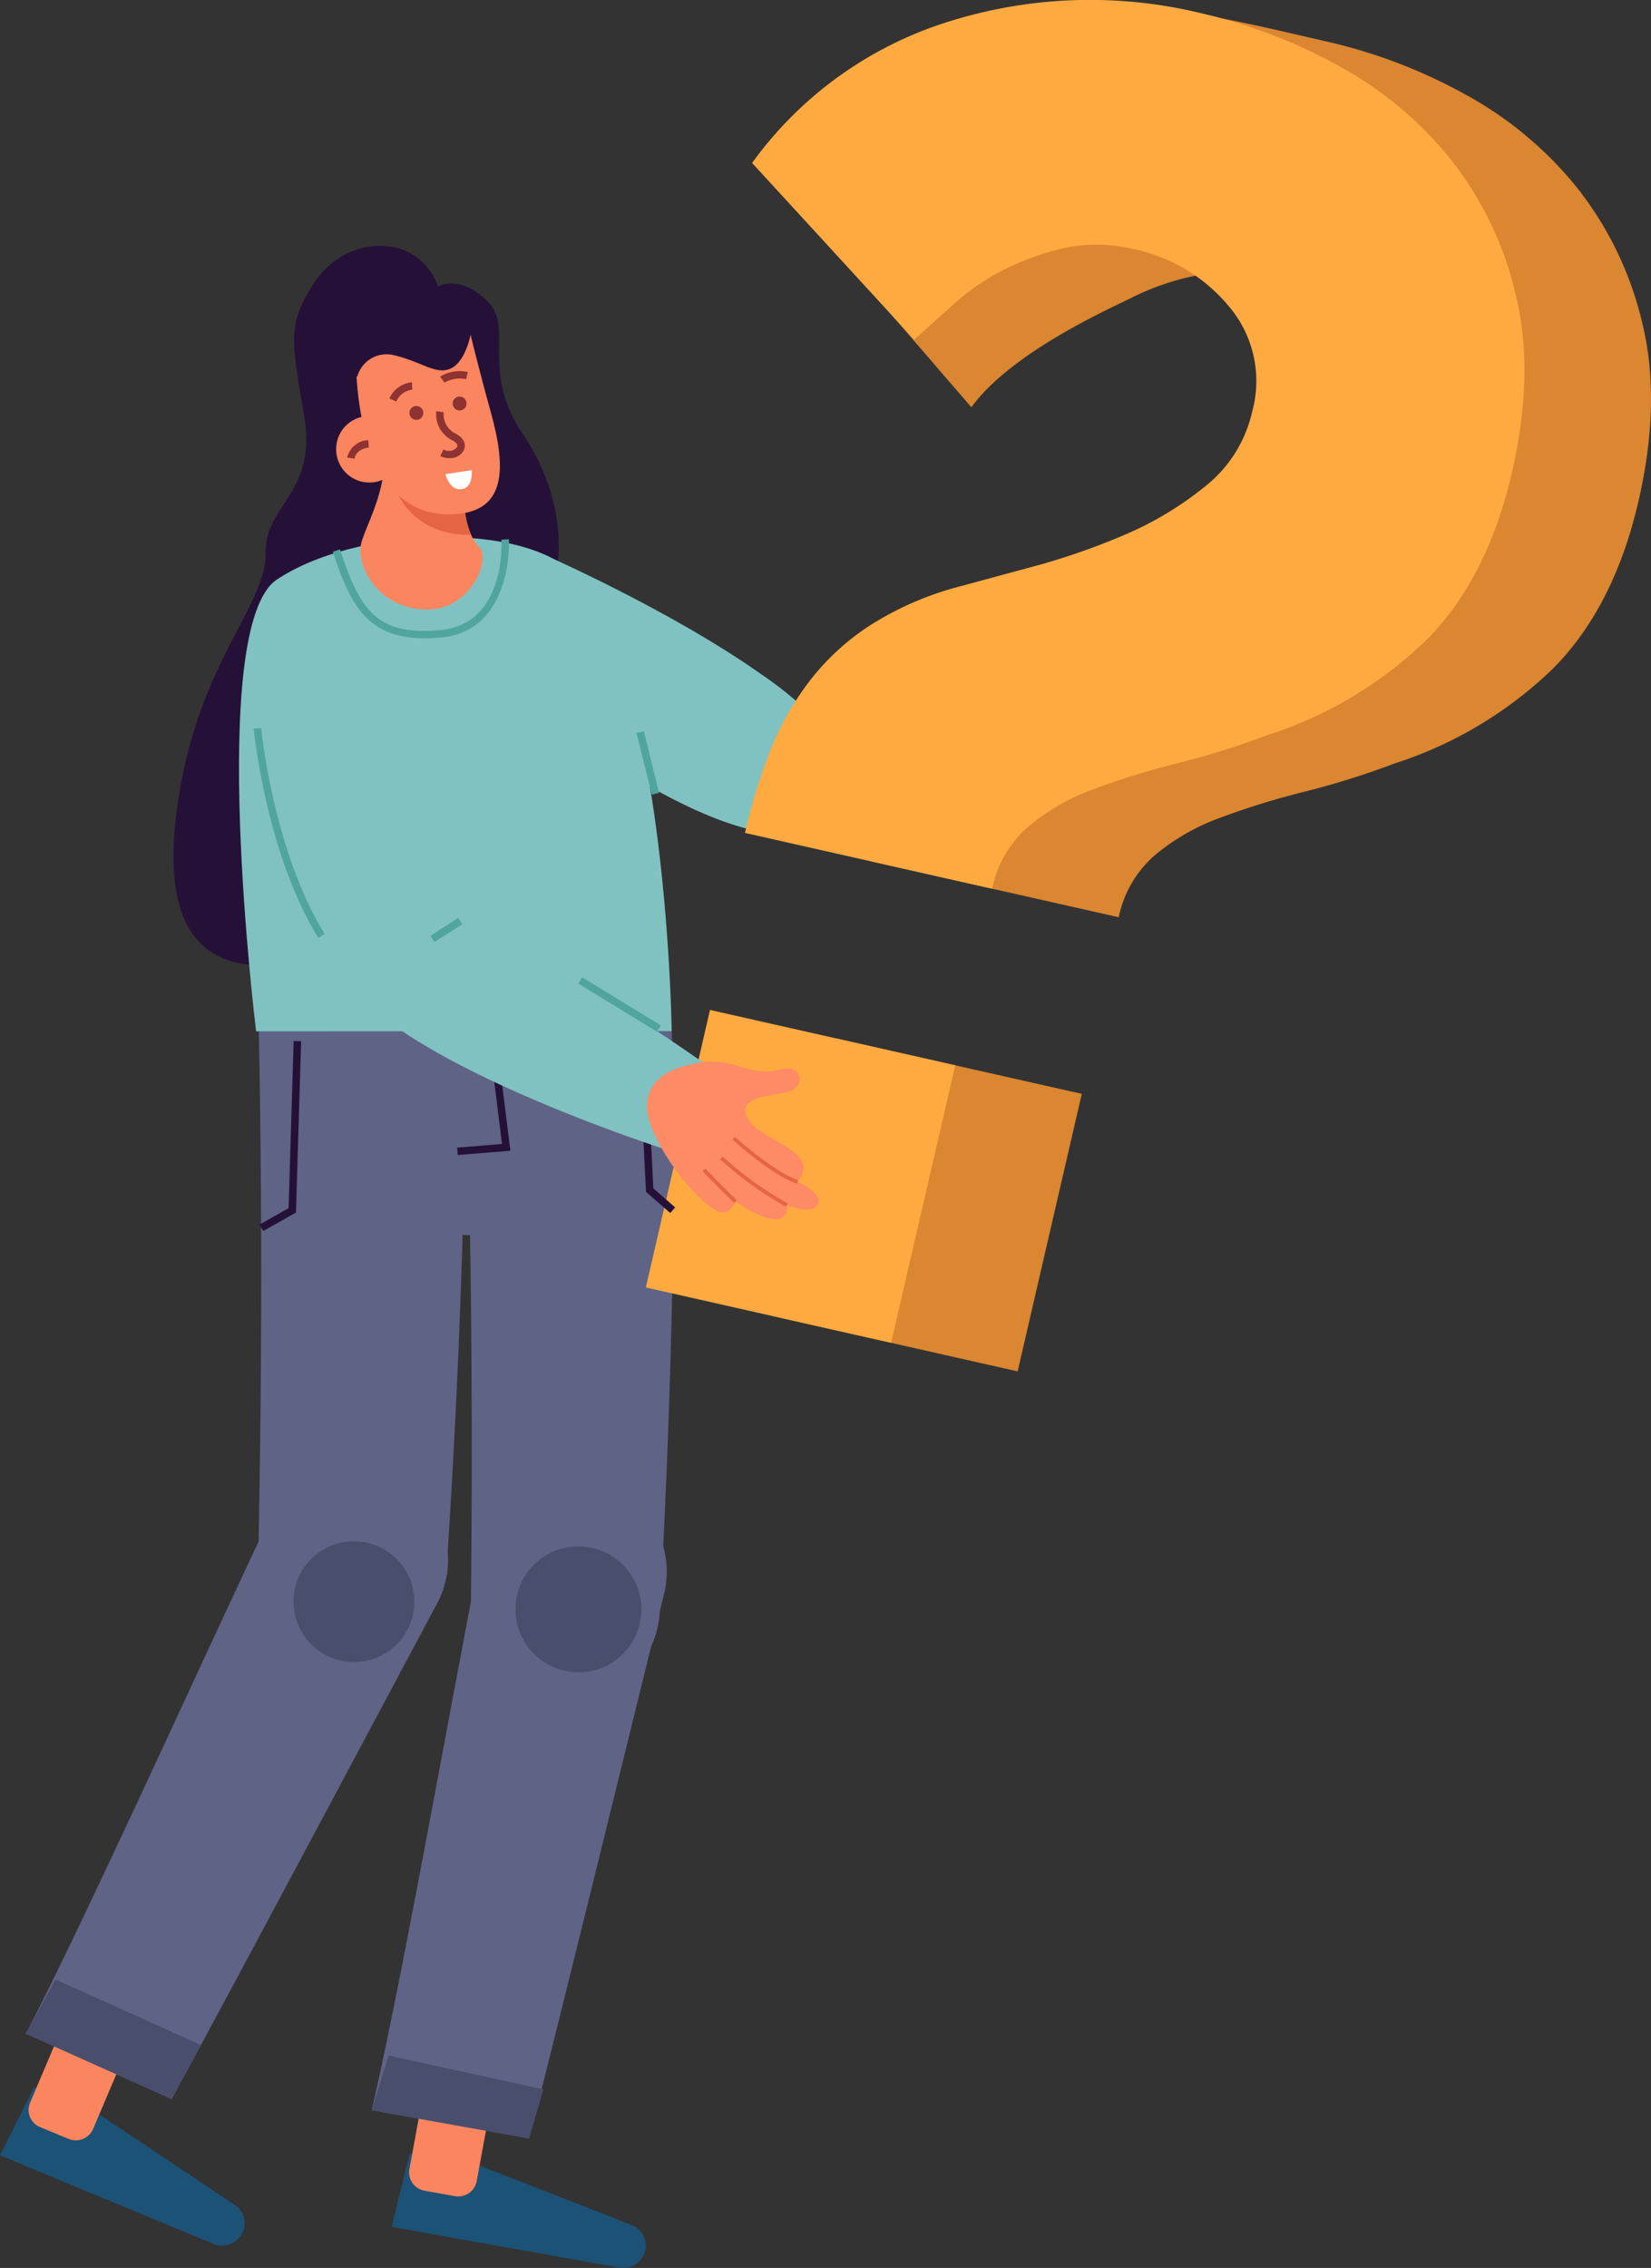 <svg xmlns="http://www.w3.org/2000/svg" xmlns:xlink="http://www.w3.org/1999/xlink" width="180.153" height="247.452" viewBox="0 0 180.153 247.452">
  <rect x="0" y="0" width="180.153" height="247.452" fill="#333333" stroke="none"/>
  <defs>
    <clipPath id="clip-path">
      <rect id="Rectangle_1998" data-name="Rectangle 1998" width="180.153" height="247.452" transform="translate(0 0)" fill="none"/>
    </clipPath>
  </defs>
  <g id="Group_8255" data-name="Group 8255" clip-path="url(#clip-path)">
    <path id="Path_15350" data-name="Path 15350" d="M151.926,193.435c.332-.657,1.329-7.552-3.545-14.776s-.886-11.711-3.988-14.667-5.317-1.532-5.317-1.532a6.607,6.607,0,0,0-3.656-3.94c-2.88-1.2-7.422-.438-10.081,3.831s-2.326,5.8-.886,14.229-4.32,9.632-4.21,14.995-6.868,11.6-9.305,25.5,1,20.686,11.743,19.263,29.245-42.9,29.245-42.9" transform="translate(-91.261 -131.186)" fill="#251138"/>
    <path id="Path_15351" data-name="Path 15351" d="M10.609,1344.669l15,10.022a2.415,2.415,0,0,1,.89,2.955,2.471,2.471,0,0,1-3.221,1.3L0,1349.289l3.693-7.394Z" transform="translate(0 -1114.123)" fill="#1c5276"/>
    <path id="Path_15352" data-name="Path 15352" d="M19.405,1319.971l3.1,1.287a2.06,2.06,0,0,0,2.684-1.083l2.986-7.026-6.882-2.855-2.986,7.025a2.017,2.017,0,0,0,1.1,2.652" transform="translate(-15.03 -1087.887)" fill="#fb855f"/>
    <path id="Path_15353" data-name="Path 15353" d="M258.066,1385.466l16.839,6.573a2.426,2.426,0,0,1,1.517,2.694,2.458,2.458,0,0,1-2.859,1.958l-24.841-4.445,1.984-8.009Z" transform="translate(-205.992 -1149.28)" fill="#1c5276"/>
    <path id="Path_15354" data-name="Path 15354" d="M261.526,1360l3.309.592a2.049,2.049,0,0,0,2.383-1.632l1.374-7.5-7.344-1.314-1.374,7.5a2.028,2.028,0,0,0,1.652,2.354" transform="translate(-215.201 -1120.974)" fill="#fb855f"/>
    <path id="Path_15355" data-name="Path 15355" d="M501.025,406.246s-14.464,2.55-25.827,6.825a46.416,46.416,0,0,0-8.87,4.255c-3.68,2.422-5.572,5.155-3.938,8.126a4.523,4.523,0,0,0,.958,1.206s.007,0,.006,0a5.211,5.211,0,0,0,1.105.751.165.165,0,0,0,.029.015,8.3,8.3,0,0,0,2.7.762,25.279,25.279,0,0,0,8.369-.743c12.472-2.815,28.848-11.631,28.848-11.631,1.593-5.545-3.381-9.57-3.381-9.57" transform="translate(-382.462 -337.29)" fill="#80c2c1"/>
    <path id="Path_15356" data-name="Path 15356" d="M293.574,367.354s14.3,12.486,26.248,17.148c3.989,1.559,7.712,2.245,10.553,1.3,0,0,0-.005.007,0a6.99,6.99,0,0,0,1.224-.541.149.149,0,0,0,.029-.017,6.5,6.5,0,0,0,2.064-1.883,7.026,7.026,0,0,0,.472-.736c1.256-2.233.286-4.821-1.975-7.486a40.529,40.529,0,0,0-7.4-6.4c-9.894-6.967-23.625-12.987-23.625-12.987-5.965-1.348-12.182,6.5-7.6,11.6" transform="translate(-241.826 -295.239)" fill="#80c2c1"/>
    <path id="Path_15602" data-name="Path 15602" d="M0,0,6.354.01V.828L0,.818Z" transform="matrix(0.132, -0.991, 0.991, 0.132, 87.192, 83.754)" fill="#50a5a0"/>
    <path id="Path_15357" data-name="Path 15357" d="M306.2,735.942h0a10.256,10.256,0,0,0,10.3-9.614c1.278-22.849,1.84-46.255,1.3-63.422H295.23c.713,19.555.889,42.311.661,62.732a10.251,10.251,0,0,0,10.313,10.3" transform="translate(-244.511 -550.385)" fill="#5f6386"/>
    <path id="Path_15358" data-name="Path 15358" d="M259.808,950.508h0a10.154,10.154,0,0,1,8.154,12.39c-4.725,19.168-11.588,47.189-14.735,59.458l-17.186-3.075c3.277-14.034,8.39-43.091,11.848-60.718a10.267,10.267,0,0,1,11.919-8.055" transform="translate(-195.489 -789.034)" fill="#5f6386"/>
    <path id="Path_15359" data-name="Path 15359" d="M173.826,700.679h0a10.259,10.259,0,0,0,10.382-9.525c1.479-22.837,2.247-46.237,1.856-63.408l-22.57-.194c.542,19.561.517,42.316.109,62.735a10.248,10.248,0,0,0,10.223,10.392" transform="translate(-135.406 -521.032)" fill="#5f6386"/>
    <path id="Path_15360" data-name="Path 15360" d="M56.479,943.711h0a10.1,10.1,0,0,1,4.845,13.982c-9.318,17.448-22.9,42.966-28.983,54.1l-15.906-7.128C23.082,991.85,35.22,964.9,42.93,948.646a10.327,10.327,0,0,1,13.549-4.936" transform="translate(-13.612 -782.771)" fill="#5f6386"/>
    <path id="Path_15361" data-name="Path 15361" d="M199,399.166s-.577-45.26-13.209-51.7c-7.242-3.694-22.229-2.691-29.872,2.412-7.714,5.15-2.266,49.291-2.266,49.291Z" transform="translate(-125.707 -286.645)" fill="#80c2c1"/>
    <path id="Path_15362" data-name="Path 15362" d="M676.371,385.187a9.4,9.4,0,0,1,3.7-2.363c2.019-.563,3.448-.719,5.175-2.344s3.339.308,1.772,1.658-4.38,3.176-2.013,4.288,8.819-1.385,8.186,2.485c0,0,3.16-.475,3.188.8s-2.833,1.72-2.833,1.72,2.484,2.532-4.964,2.495c0,0,.347,1.59-1.1,1.754-2.319.262-7.253-1.094-10.638-3.151-5.5-3.342-.467-7.341-.467-7.341" transform="translate(-558.43 -315.383)" fill="#fd8b66"/>
    <path id="Path_15363" data-name="Path 15363" d="M740.746,432.066a46.111,46.111,0,0,1-5.6-.408l.051-.4c6.507.808,8.318.146,8.336.139l.153.375a9.113,9.113,0,0,1-2.943.294" transform="translate(-608.853 -358.056)" fill="#e56542"/>
    <path id="Path_15364" data-name="Path 15364" d="M740.867,445.572a30.838,30.838,0,0,1-5.773-.452l.084-.4a41.048,41.048,0,0,0,8.73.357l.028.4c-.026,0-1.334.087-3.069.087" transform="translate(-608.807 -369.237)" fill="#e56542"/>
    <path id="Path_15365" data-name="Path 15365" d="M734.425,457.467c-.027,0-2.691-.472-4.761-.918l.087-.4c2.062.444,4.718.911,4.744.915Z" transform="translate(-604.31 -378.727)" fill="#e56542"/>
    <path id="Path_15366" data-name="Path 15366" d="M501.4,96.859a63.894,63.894,0,0,1,2.666-8.744,32.18,32.18,0,0,1,4.24-7.645,26.6,26.6,0,0,1,6.709-6.238,34.5,34.5,0,0,1,10.028-4.321q2.979-.811,7.912-2.144a74.554,74.554,0,0,0,9.818-3.413,36.687,36.687,0,0,0,8.863-5.327,14.39,14.39,0,0,0,5.094-8.089,12.59,12.59,0,0,0-2.5-11.5,18.414,18.414,0,0,0-10.374-6.27,17.068,17.068,0,0,0-7.6-.123,28.236,28.236,0,0,0-6.56,2.343c-2.032,1.028-13,5.842-17.4,11.912L495.2,27.488c5.438-7.408,14.3-22.611,23.455-23.645C531.441,2.4,541.431,5.219,551.1,7.4a57.506,57.506,0,0,1,15.014,5.725,40.578,40.578,0,0,1,12.259,10.2A37.6,37.6,0,0,1,585.5,38.1q2.1,8.549-.411,19.447-2.66,11.506-9.258,18.194a44.326,44.326,0,0,1-17.349,10.421,90.041,90.041,0,0,1-9.85,3.087,84.324,84.324,0,0,0-9.144,2.822,23.809,23.809,0,0,0-7.185,4.113,12.212,12.212,0,0,0-3.928,6.76Zm-10.82,49.594,7-30.279,26.764,6.04-7,30.279Z" transform="translate(-406.302 -2.863)" fill="#db8631"/>
    <path id="Path_15367" data-name="Path 15367" d="M421.025,90.878a63.844,63.844,0,0,1,2.666-8.744,32.186,32.186,0,0,1,4.24-7.645,26.59,26.59,0,0,1,6.709-6.238,34.492,34.492,0,0,1,10.028-4.321q2.979-.811,7.912-2.144a74.552,74.552,0,0,0,9.818-3.413,36.689,36.689,0,0,0,8.863-5.327,14.39,14.39,0,0,0,5.095-8.089,12.59,12.59,0,0,0-2.5-11.5,18.415,18.415,0,0,0-10.374-6.27,17.065,17.065,0,0,0-7.6-.123,28.238,28.238,0,0,0-6.561,2.342,25.005,25.005,0,0,0-5.489,3.753q-2.446,2.21-4.342,3.9L421.8,17.779A41.77,41.77,0,0,1,443.091,2.406a51.407,51.407,0,0,1,27.636-.984,57.51,57.51,0,0,1,15.014,5.725A40.589,40.589,0,0,1,498,17.346a37.6,37.6,0,0,1,7.118,14.775q2.1,8.549-.411,19.447-2.66,11.506-9.258,18.194A44.322,44.322,0,0,1,478.1,80.183a90.049,90.049,0,0,1-9.85,3.087,84.323,84.323,0,0,0-9.144,2.822,23.812,23.812,0,0,0-7.185,4.113,12.212,12.212,0,0,0-3.927,6.76Zm-10.82,49.594,7-30.279,26.764,6.04-7,30.279Z" transform="translate(-339.733 0.001)" fill="#ffaa40"/>
    <path id="Path_15368" data-name="Path 15368" d="M236.21,302.064c4.778,0,6.956-5.514,5.672-6.783a4.47,4.47,0,0,1-.9-1.38h0a9.206,9.206,0,0,1-.649-2.395l0,0-8.833-7.784c.477,4.956-1.67,8.436-2.449,10.914s1.733,7.431,7.167,7.431" transform="translate(-189.58 -235.561)" fill="#fb855f"/>
    <path id="Path_15369" data-name="Path 15369" d="M251.138,310.352c2.533,4.787,7.788,4.312,7.935,4.322a9.2,9.2,0,0,1-.649-2.395l0,0c-.239-.135-9.657-6.41-7.283-1.924" transform="translate(-207.676 -256.333)" fill="#e56542"/>
    <path id="Path_15370" data-name="Path 15370" d="M193.107,226.62s.38,4.524,7.037,9.185c6.98,4.886-.965-10.132-.965-10.132Z" transform="translate(-159.932 -187.367)" fill="#251138"/>
    <path id="Path_15371" data-name="Path 15371" d="M238.591,215.241s.943,3.9,2.164,8.274c1.747,6.255,1.9,11.312-4.553,11.312-10.831,0-10.11-17.757-10.11-17.757Z" transform="translate(-187.243 -178.706)" fill="#fb855f"/>
    <path id="Path_15603" data-name="Path 15603" d="M0,0,.818,0,.837,6.925l-.818,0Z" transform="translate(69.458 79.977) rotate(-13.796)" fill="#50a5a0"/>
    <path id="Path_15372" data-name="Path 15372" d="M266.222,691.9l-19.5-.876,6.2-19.263,9.305-1.313Z" transform="translate(-204.338 -556.646)" fill="#5f6386"/>
    <path id="Path_15373" data-name="Path 15373" d="M290.443,677.075l-.068-.806,4.893-.4-1.5-12.06.812-.1,1.6,12.9Z" transform="translate(-240.49 -551.051)" fill="#251138"/>
    <path id="Path_15374" data-name="Path 15374" d="M213.516,271.017a3.628,3.628,0,1,0,3.628-3.585,3.607,3.607,0,0,0-3.628,3.585" transform="translate(-176.835 -222.038)" fill="#fb855f"/>
    <path id="Path_15375" data-name="Path 15375" d="M408.657,681.756l-2.64-2.3-.895-17.682.817-.04.878,17.342,2.382,2.076Z" transform="translate(-335.524 -549.41)" fill="#251138"/>
    <path id="Path_15376" data-name="Path 15376" d="M165.269,689.862l-.406-.7,3.167-1.788.551-18.241.818.024-.564,18.695Z" transform="translate(-136.54 -555.553)" fill="#251138"/>
    <path id="Path_15377" data-name="Path 15377" d="M253.226,1330.37l1.557-5.352-16.886-3.689-1.857,5.966Z" transform="translate(-195.489 -1097.049)" fill="#494e6d"/>
    <path id="Path_15378" data-name="Path 15378" d="M35.51,1279.566l-3.169,5.913-15.906-7.128,3.233-5.915Z" transform="translate(-13.612 -1056.455)" fill="#494e6d"/>
    <path id="Path_15379" data-name="Path 15379" d="M221.437,357.418c-6.392,0-8.161-3.808-10.019-9.447l.778-.25c2.141,6.5,3.924,9.483,11.008,8.8,7.051-.683,6.63-9.488,6.609-9.863l.817-.046c.006.1.487,9.955-7.346,10.714q-.983.1-1.847.095" transform="translate(-175.097 -287.777)" fill="#50a5a0"/>
    <path id="Path_15380" data-name="Path 15380" d="M197.119,184.819a3.313,3.313,0,0,1,3.988-2.335c3.1.73,4.579,2.189,6.2,1.459s2.168-3.678,2.168-3.678-2.906-9.31-12.211-6.683-5.613,10.361-5.613,10.361l3.25,1.459Z" transform="translate(-158.13 -143.731)" fill="#251138"/>
    <path id="Path_15381" data-name="Path 15381" d="M213.782,590.364a.041.041,0,0,0-.013-.016c-.2-.282-.385-.559-.545-.838a5.77,5.77,0,0,1-.891-3.24,4.6,4.6,0,0,1,.22-1.144c.83-2.531,3.059-3.4,6.075-3.175a31.666,31.666,0,0,1,9.625,2.818c11.515,5,25,14.8,25,14.8s.474,6.332-4.694,9.013c0,0-18.79-5.985-29.306-13.26a22.877,22.877,0,0,1-5.473-4.959" transform="translate(-175.848 -483.143)" fill="#80c2c1"/>
    <path id="Path_15382" data-name="Path 15382" d="M174.053,438.771a.043.043,0,0,0-.021,0,6.71,6.71,0,0,1-.985-.209,8.115,8.115,0,0,1-2.954-1.66,20.459,20.459,0,0,1-4.654-6.449c-5.674-11.326-7.833-30.131-7.833-30.131-.091-6.82,9.593-8.678,13.215-3.8,0,0,7.246,15.9,9.421,28.171.736,4.15.892,7.886-.01,10.453a4.89,4.89,0,0,1-2.945,3.228,6.882,6.882,0,0,1-3.234.4" transform="translate(-130.529 -326.94)" fill="#80c2c1"/>
    <path id="Path_15383" data-name="Path 15383" d="M415.5,682.73a9.091,9.091,0,0,1,4.468-.192c2.018.577,3.3,1.214,5.693.635s2.615,2.117.519,2.526-5.511.581-4.178,2.921,8.185,3.53,5.4,6.814c0,0,2.92,1.285,2.2,2.494s-3.371.062-3.371.062.606,3.736-5.6-.378c0,0-.635,1.682-1.943,1.042-2.093-1.024-5.433-5-7.069-8.781-2.659-6.147,3.877-7.143,3.877-7.143" transform="translate(-340.378 -566.507)" fill="#fd8b66"/>
    <path id="Path_15384" data-name="Path 15384" d="M472.2,735.838c-.079-.012-1.991-.358-7.089-4.787l.27-.3c4.969,4.317,6.867,4.689,6.885,4.692Z" transform="translate(-385.207 -606.711)" fill="#e56542"/>
    <path id="Path_15385" data-name="Path 15385" d="M464.532,748.928a37.8,37.8,0,0,1-7.189-5.187l.3-.279a37.349,37.349,0,0,0,7.093,5.114Z" transform="translate(-378.773 -617.268)" fill="#e56542"/>
    <path id="Path_15386" data-name="Path 15386" d="M449.684,754.934c-.02-.019-1.977-1.917-3.45-3.469l.3-.276c1.467,1.546,3.418,3.438,3.438,3.456Z" transform="translate(-369.573 -623.683)" fill="#e56542"/>
    <path id="Path_15604" data-name="Path 15604" d="M0,0,3.594.02l0,.812L0,.812Z" transform="matrix(0.838, -0.546, 0.546, 0.838, 46.969, 102.108)" fill="#50a5a0"/>
    <path id="Path_15387" data-name="Path 15387" d="M260.051,261.732a.757.757,0,1,0,.757-.748.753.753,0,0,0-.757.748" transform="translate(-215.375 -216.685)" fill="#8e3332"/>
    <path id="Path_15388" data-name="Path 15388" d="M287.522,255.666a.757.757,0,1,0,.757-.748.753.753,0,0,0-.757.748" transform="translate(-238.127 -211.648)" fill="#8e3332"/>
    <path id="Path_15389" data-name="Path 15389" d="M278.444,269.423a2.433,2.433,0,0,1-.991-.219l.337-.737a1.15,1.15,0,0,0,1.485-.25c.176-.36-.376-.675-.549-.763a3.127,3.127,0,0,1-1.713-3.161l.81.115a2.319,2.319,0,0,0,1.277,2.327c1.069.543,1.159,1.327.912,1.833a1.712,1.712,0,0,1-1.568.856" transform="translate(-229.404 -219.432)" fill="#8e3332"/>
    <path id="Path_15390" data-name="Path 15390" d="M285.735,302.252l-2.875.43s.479,1.851,1.786,1.636,1.089-2.066,1.089-2.066" transform="translate(-234.266 -250.948)" fill="#fff"/>
    <path id="Path_15391" data-name="Path 15391" d="M248.093,247.81l-.746-.332a3,3,0,0,1,2.457-1.77l.042.807-.021-.4.023.4a2.182,2.182,0,0,0-1.755,1.294" transform="translate(-204.854 -204.002)" fill="#8e3332"/>
    <path id="Path_15392" data-name="Path 15392" d="M280,239.808l-.473-.659a4.136,4.136,0,0,1,3.027-.5l-.189.787a3.35,3.35,0,0,0-2.365.374" transform="translate(-231.502 -198.061)" fill="#8e3332"/>
    <path id="Path_15393" data-name="Path 15393" d="M221.322,285l-.809-.123a2.449,2.449,0,0,1,2.3-1.9l.064.806-.032-.4.033.4c-.057,0-1.385.129-1.554,1.212" transform="translate(-182.63 -234.952)" fill="#8e3332"/>
    <path id="Path_15394" data-name="Path 15394" d="M186.469,997.285a6.586,6.586,0,1,0,6.585-6.506,6.546,6.546,0,0,0-6.585,6.506" transform="translate(-154.434 -822.606)" fill="#494e6d"/>
    <path id="Path_15395" data-name="Path 15395" d="M327.444,1000.843a6.866,6.866,0,1,0,6.865-6.783,6.824,6.824,0,0,0-6.865,6.783" transform="translate(-271.19 -825.33)" fill="#494e6d"/>
    <path id="Path_15396" data-name="Path 15396" d="M168.165,490.83c-5.712-9.272-7.031-22.693-7.043-22.827l.815-.075c.013.133,1.315,13.372,6.928,22.482Z" transform="translate(-133.442 -388.502)" fill="#50a5a0"/>
    <path id="Path_15605" data-name="Path 15605" d="M0,0,.811,0,.865,10.078l-.811,0Z" transform="matrix(0.526, -0.85, 0.85, 0.526, 63.093, 107.313)" fill="#50a5a0"/>
  </g>
</svg>
